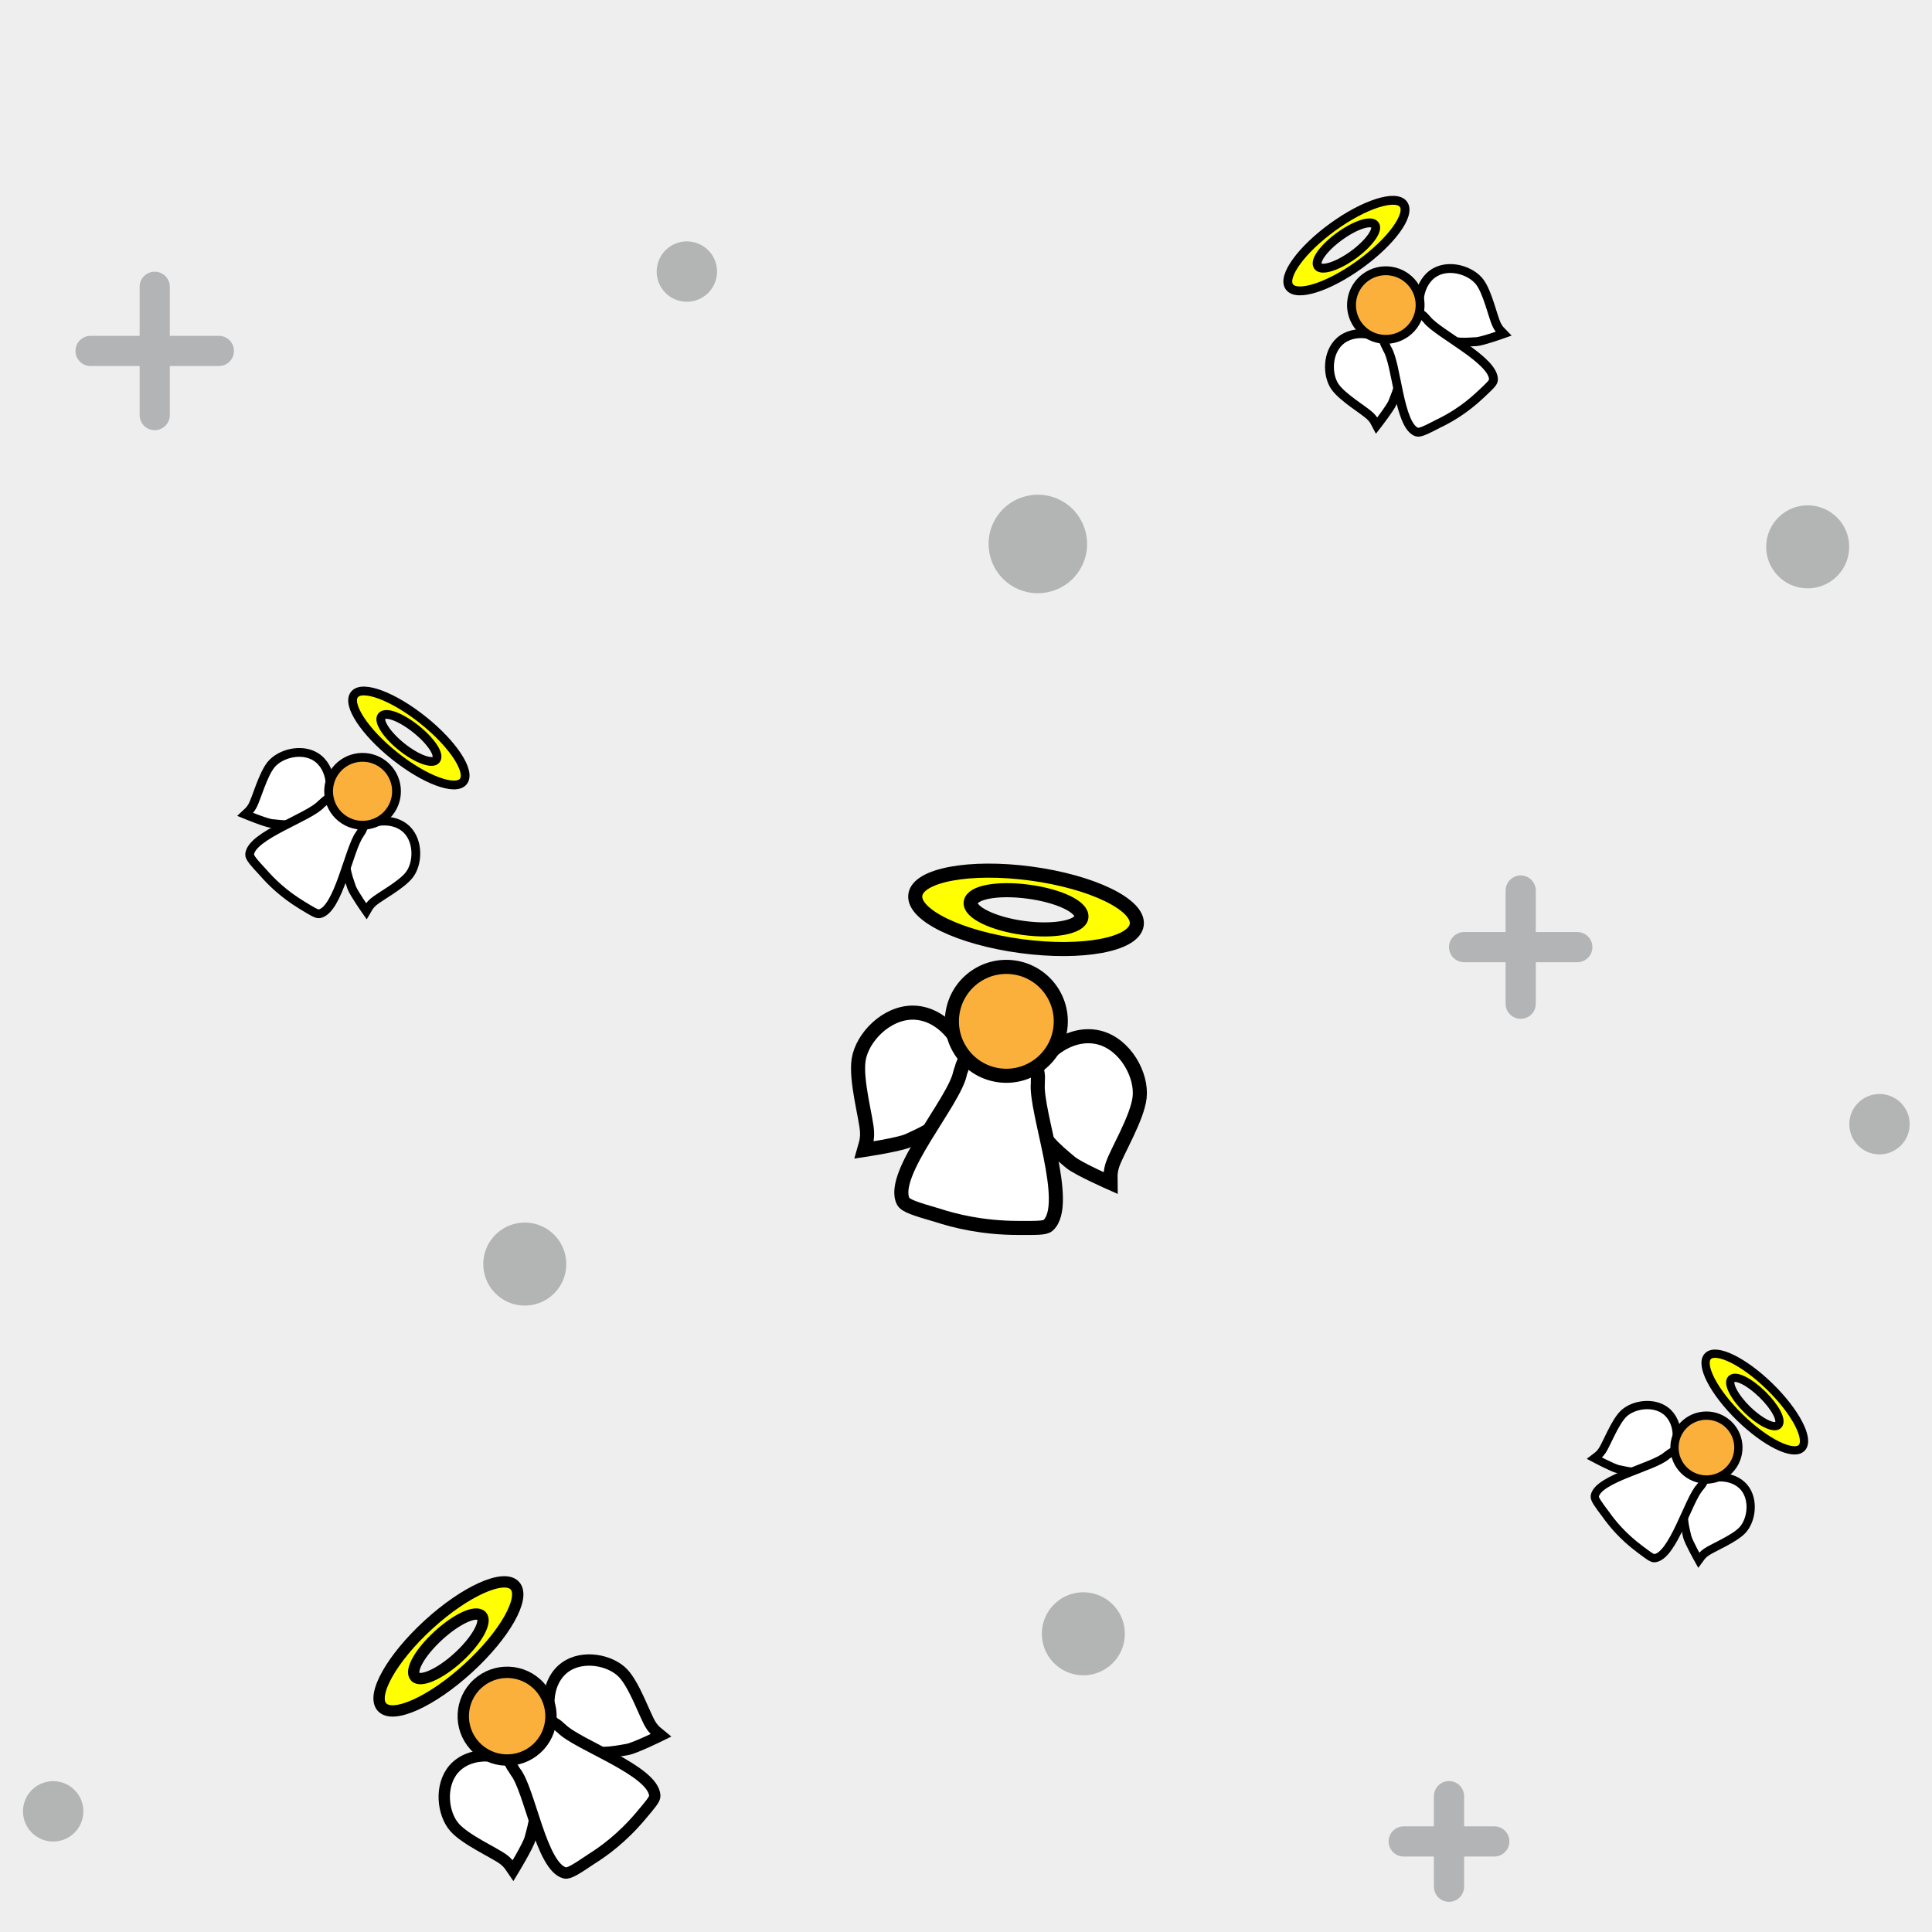 <?xml version="1.0" encoding="utf-8"?>
<svg xmlns="http://www.w3.org/2000/svg" xmlns:xlink="http://www.w3.org/1999/xlink" viewBox="0 0 256 256" width="256px" height="256px">
<style type="text/css">@keyframes ld-pulse
{
  0% {
    animation-timing-function: cubic-bezier(0.041,0.391,0.509,0.69);
    transform: scale(1);
  }
  24.3% {
    animation-timing-function: cubic-bezier(0.225,0.633,0.525,1);
    transform: scale(0.846);
  }
  55% {
    animation-timing-function: cubic-bezier(0.304,0.339,0.655,0.614);
    transform: scale(0.802);
  }
  70.2% {
    animation-timing-function: cubic-bezier(0.446,0.273,0.556,0.729);
    transform: scale(0.829);
  }
  82.3% {
    animation-timing-function: cubic-bezier(0.683,0.184,1,0.736);
    transform: scale(0.869);
  }
  100% {
    transform: scale(1);
  }
}
.ld.ld-pulse {
  animation: ld-pulse 0.5s infinite;
}</style>
<rect x="0" y="0" width="256" height="256" fill="#eee"/>
<defs>
  <g id="id-0.8311702203717102"><!--Generator: Adobe Illustrator 21.0.0, SVG Export Plug-In . SVG Version: 6.00 Build 0)--><g><path style="fill:#fff;stroke:#000;stroke-width:3;stroke-miterlimit:10" d="M23.6,71.2c0.3,1.5,0.1,2.6,0.1,2.6 c0,0-0.2,1.4-0.2,1.4l0,0c0,0,7.2-2.1,9-3.2c3.8-2.4,7-4.4,9.1-8.7c0.7-1.4,1.8-3.8,1.6-6.6C42.8,50.8,36.8,44,30,44.8 c-5.7,0.7-10.1,6.7-10.2,11.5C19.7,60.7,23.1,68.5,23.6,71.2z"/><path style="fill:#fff;stroke:#000;stroke-width:3;stroke-miterlimit:10" d="M76.4,71.2c-0.3,1.5-0.1,2.6-0.1,2.6 c0,0,0.2,1.4,0.2,1.4l0,0c0,0-7.2-2.1-9-3.2c-3.8-2.4-7-4.4-9.1-8.7c-0.7-1.4-1.8-3.8-1.6-6.6C57.2,50.8,63.2,44,70,44.8 c5.7,0.7,10.1,6.7,10.2,11.5C80.3,60.7,76.9,68.5,76.4,71.2z"/><path style="fill:#fff;stroke:#000;stroke-width:3;stroke-miterlimit:10" d="M33.2,84.9c-3.6-5.4,8.1-22.6,8.4-28.7 c0-0.1,0.1-0.5,0.2-1c0.3-3,2.7-5.3,5.8-5.3h4.8c3,0,5.5,2.3,5.8,5.3c0,0.5,0.1,0.8,0.1,0.9c0.2,6.1,10.5,24.7,6.2,29.8 c-0.6,0.7-2.5,0.9-6.3,1.4c-7.6,1-13.6,0.3-17.4-0.4C36.1,86.2,33.8,85.8,33.2,84.9z"/><circle style="fill:#fbb03b;stroke:#000;stroke-width:3;stroke-miterlimit:10" cx="49.9" cy="44" r="11.6"/><path style="fill:#ff0;stroke:#000;stroke-width:3;stroke-miterlimit:10" d="M50.9,12.1c-13.1,0-23.8,3.5-23.8,7.8 c0,4.3,10.6,7.8,23.8,7.8c13.1,0,23.8-3.5,23.8-7.8C74.7,15.6,64,12.1,50.9,12.1z M50.9,23.8C44.3,23.8,39,22,39,19.9 c0-2.2,5.3-3.9,11.9-3.9c6.6,0,11.9,1.7,11.9,3.9C62.8,22,57.5,23.8,50.9,23.8z"/></g></g>
  <g id="id-0.8311702203717102-2">
    
<!-- Generator: Adobe Illustrator 21.0.0, SVG Export Plug-In . SVG Version: 6.00 Build 0)  -->






<ellipse transform="matrix(0.725 -0.689 0.689 0.725 -96.259 93.945)" fill="#B3B4B4" cx="69.5" cy="167.5" rx="5.5" ry="5.5"/>
<ellipse transform="matrix(0.725 -0.689 0.689 0.725 15.938 184.912)" fill="#B3B4B4" cx="239.5" cy="72.5" rx="5.5" ry="5.5"/>
<g>
	
		<line fill="none" stroke="#B3B4B5" stroke-width="4" stroke-linecap="round" stroke-linejoin="round" stroke-miterlimit="10" x1="194" y1="125.5" x2="209" y2="125.5"/>
	
		<line fill="none" stroke="#B3B4B5" stroke-width="4" stroke-linecap="round" stroke-linejoin="round" stroke-miterlimit="10" x1="201.5" y1="133" x2="201.5" y2="118"/>
</g>
<g>
	
		<line fill="none" stroke="#B3B4B5" stroke-width="4" stroke-linecap="round" stroke-linejoin="round" stroke-miterlimit="10" x1="186" y1="244" x2="198" y2="244"/>
	
		<line fill="none" stroke="#B3B4B5" stroke-width="4" stroke-linecap="round" stroke-linejoin="round" stroke-miterlimit="10" x1="192" y1="250" x2="192" y2="238"/>
</g>
<g>
	
		<line fill="none" stroke="#B3B4B5" stroke-width="4" stroke-linecap="round" stroke-linejoin="round" stroke-miterlimit="10" x1="12" y1="46.5" x2="29" y2="46.5"/>
	
		<line fill="none" stroke="#B3B4B5" stroke-width="4" stroke-linecap="round" stroke-linejoin="round" stroke-miterlimit="10" x1="20.5" y1="55" x2="20.5" y2="38"/>
</g>
<ellipse transform="matrix(0.49 -0.872 0.872 0.49 7.204 156.645)" fill="#B3B4B4" cx="137.531" cy="72.163" rx="6.525" ry="6.525"/>
<ellipse transform="matrix(0.725 -0.689 0.689 0.725 -109.657 158.394)" fill="#B3B4B4" cx="143.5" cy="216.5" rx="5.5" ry="5.5"/>
<ellipse transform="matrix(0.725 -0.689 0.689 0.725 0.233 72.584)" fill="#B3B4B4" cx="91" cy="36" rx="4" ry="4"/>
<ellipse transform="matrix(0.725 -0.689 0.689 0.725 -34.143 212.498)" fill="#B3B4B4" cx="249" cy="149" rx="4" ry="4"/>
<ellipse transform="matrix(0.725 -0.689 0.689 0.725 -163.389 70.836)" fill="#B3B4B4" cx="7" cy="240" rx="4" ry="4"/>


    <g transform="matrix(0.991 0.133 -0.133 0.991 19.595 -16.4) translate(133,139) scale(0.622)"><g class="ld ld-pulse" style="animation-delay:0s"><g data-icon="">  <use xlink:href="#id-0.8311702203717102" x="-50" y="-50"/>
</g></g></g><g transform="matrix(0.81 -0.586 0.586 0.81 10.356 116.519) translate(185.074,42.271) scale(0.392)"><g class="ld ld-pulse" style="animation-delay:-0.1s"><g data-icon="">  <use xlink:href="#id-0.8311702203717102" x="-50" y="-50"/>
</g></g></g><g transform="matrix(0.715 0.699 -0.699 0.715 199.137 -101.966) translate(224.712,193.418) scale(0.365)"><g class="ld ld-pulse" style="animation-delay:-0.2s"><g data-icon="">  <use xlink:href="#id-0.8311702203717102" x="-50" y="-50"/>
</g></g></g><g transform="matrix(0.781 0.624 -0.624 0.781 76.82 -5.742) translate(46.602,106.727) scale(0.388)"><g class="ld ld-pulse" style="animation-delay:-0.3s"><g data-icon="">  <use xlink:href="#id-0.8311702203717102" x="-50" y="-50"/>
</g></g></g><g transform="matrix(0.738 -0.675 0.675 0.738 -136.806 106.836) translate(69.203,229.626) scale(0.501)"><g class="ld ld-pulse" style="animation-delay:-0.4s"><g data-icon="">  <use xlink:href="#id-0.8311702203717102" x="-50" y="-50"/>
</g></g></g>
  </g>
</defs>
<g>
  <use xlink:href="#id-0.8311702203717102-2" x="0" y="0"/>
  <use xlink:href="#id-0.8311702203717102-2" x="-256" y="0"/>
  <animateTransform attributeName="transform" type="translate" repeatCount="indefinite" dur="4s"
  keyTimes="0;1" values="0;256"/>
</g>
</svg>